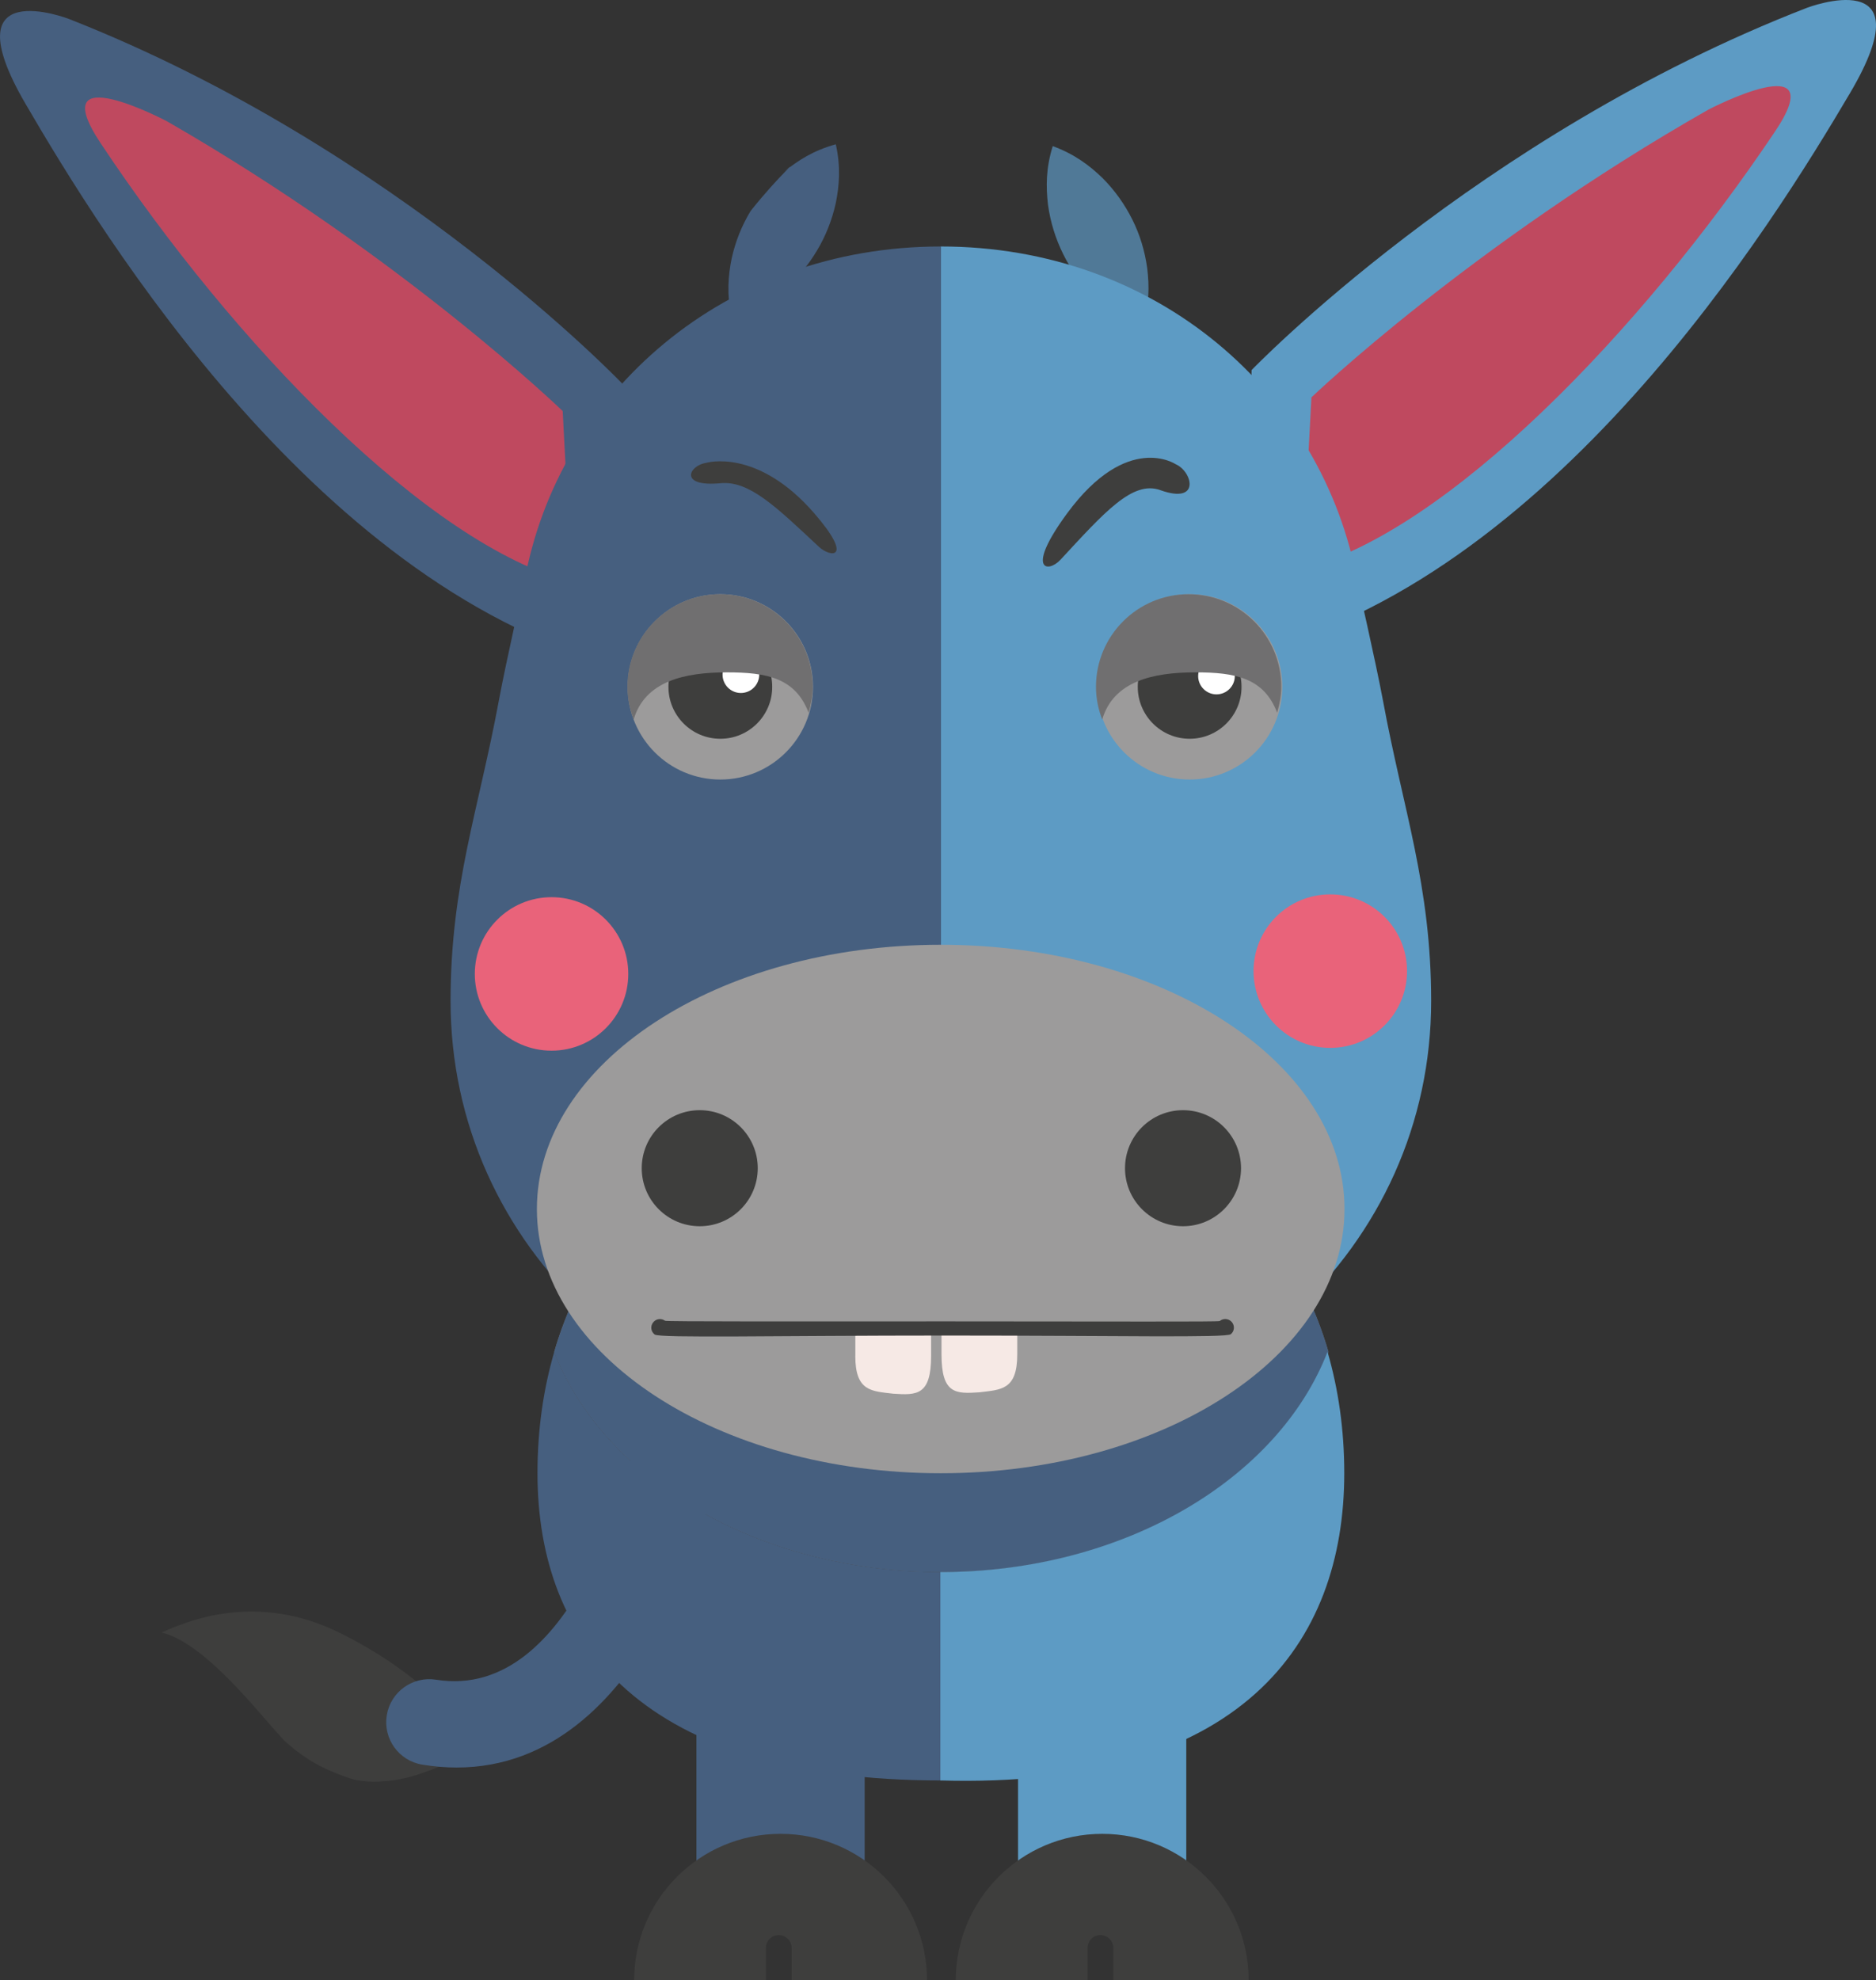 <?xml version="1.0" encoding="utf-8"?>
<!-- Generator: Adobe Illustrator 16.0.3, SVG Export Plug-In . SVG Version: 6.00 Build 0)  -->
<!DOCTYPE svg PUBLIC "-//W3C//DTD SVG 1.1//EN" "http://www.w3.org/Graphics/SVG/1.1/DTD/svg11.dtd">
<svg version="1.1" id="Layer_1" xmlns:x="http://ns.adobe.com/Extensibility/1.0/" xmlns:i="http://ns.adobe.com/AdobeIllustrator/10.0/" xmlns:graph="http://ns.adobe.com/Graphs/1.0/"
	 xmlns="http://www.w3.org/2000/svg" xmlns:xlink="http://www.w3.org/1999/xlink" xmlns:a="http://ns.adobe.com/AdobeSVGViewerExtensions/3.0/"
	 x="0px" y="0px" width="62.221px" height="65.665px" viewBox="0 0 62.221 65.665" enable-background="new 0 0 62.221 65.665"
	 xml:space="preserve">
<rect x="0" y="0" width="62.221" height="65.665" fill="#333333" stroke="none"/>
<g>
	<g>
		<g>
			<g>
				<path fill="#5D9BC4" d="M41.511,12.272c0,0,7.492-7.78,18.423-12.014c0,0,3.989-1.521,1.431,2.819
					c-2.558,4.339-9.914,16.243-20.09,18.627L41.511,12.272z"/>
			</g>
		</g>
		<g>
			<g>
				<path fill="#BF495F" d="M43.496,13.176c0,0,5.295-5.067,13.175-9.546c0,0,4.146-2.161,2.196,0.739
					c-4.471,6.659-10.892,13.277-15.671,14.5L43.496,13.176z"/>
			</g>
		</g>
	</g>
	<g>
		<g>
			<g>
				<path fill="#465F7F" d="M20.653,12.736c0,0-7.452-7.817-18.362-12.106c0,0-3.981-1.542-1.446,2.811
					c2.538,4.354,9.833,16.293,19.998,18.73L20.653,12.736z"/>
			</g>
		</g>
		<g>
			<g>
				<path fill="#BF495F" d="M18.663,13.631c0,0-5.269-5.095-13.127-9.61c0,0-4.133-2.184-2.2,0.725
					c4.438,6.681,10.85,13.309,15.622,14.558L18.663,13.631z"/>
			</g>
		</g>
	</g>
</g>
<g>
	<g>
		<g>
			<g opacity="0.39">
				<g>
					<path fill="#C6CCD6" d="M31.222,52.129c6.077,0,11.202-3.081,12.838-7.303c-1.636-5.643-6.761-8.727-12.838-8.727
						c-6.08,0-11.204,3.084-12.84,8.727C20.019,49.048,25.144,52.129,31.222,52.129z"/>
				</g>
			</g>
			<g>
				<g>
					<path fill="#465F7F" d="M31.222,52.129c6.077,0,11.202-3.081,12.838-7.303c-1.636-5.643-6.761-8.727-12.838-8.727
						c-6.08,0-11.204,3.084-12.84,8.727C20.019,49.048,25.144,52.129,31.222,52.129z"/>
				</g>
			</g>
			<g>
				<g>
					<path fill="#465F7F" d="M18.383,44.826c-0.357,1.225-0.556,2.566-0.556,4.025c0,5.624,3.479,10.188,13.396,10.188v-6.91
						C25.144,52.129,20.019,49.048,18.383,44.826z"/>
				</g>
			</g>
			<g>
				<g>
					<path fill="#5D9BC4" d="M44.03,44.826c0.356,1.225,0.555,2.566,0.555,4.025c0,5.624-3.402,10.474-13.396,10.188v-6.91
						C37.269,52.129,42.393,49.048,44.03,44.826z"/>
				</g>
			</g>
		</g>
	</g>
	<g>
		<g>
			<g>
				<rect x="23.099" y="55.477" fill="#465F7F" width="5.579" height="7.693"/>
			</g>
		</g>
		<g>
			<g>
				<rect x="33.765" y="55.477" fill="#5D9BC4" width="5.58" height="7.693"/>
			</g>
		</g>
		<g>
			<g>
				<g>
					<path fill="#3E3E3D" d="M25.83,64.167c0.235,0,0.427,0.193,0.427,0.43v1.068h4.489c0-2.682-2.176-4.856-4.858-4.856
						c-2.682,0-4.855,2.175-4.855,4.856h4.37v-1.068C25.401,64.358,25.591,64.167,25.83,64.167z"/>
				</g>
			</g>
		</g>
		<g>
			<g>
				<g>
					<path fill="#3E3E3D" d="M36.495,64.167c0.238,0,0.432,0.193,0.432,0.43v1.068h4.487c0-2.682-2.174-4.856-4.856-4.856
						s-4.858,2.175-4.858,4.856h4.373v-1.068C36.072,64.358,36.261,64.167,36.495,64.167z"/>
				</g>
			</g>
		</g>
	</g>
</g>
<g>
	<g>
		<g>
			<g>
				<path fill="#465F7F" d="M27.721,4.785c0.168,0.752,0.116,1.371-0.001,1.952c-0.128,0.574-0.339,1.1-0.628,1.579
					c-0.284,0.478-0.646,0.911-1.095,1.293c-0.457,0.376-0.982,0.712-1.729,0.915c-0.17-0.753-0.118-1.375-0.001-1.955
					c0.127-0.575,0.341-1.098,0.63-1.575c1.003-1.26,1.719-1.816,1.101-1.292C26.456,5.326,26.979,4.988,27.721,4.785z"/>
			</g>
		</g>
		<g>
			<g>
				<path fill="#507997" d="M34.916,4.845c0.723,0.265,1.218,0.642,1.645,1.052c0.417,0.418,0.742,0.88,0.992,1.378
					c0.25,0.497,0.417,1.04,0.497,1.623c0.071,0.587,0.073,1.21-0.157,1.947c-0.727-0.263-1.225-0.638-1.648-1.051
					c-0.416-0.417-0.743-0.878-0.988-1.379c-0.246-0.501-0.417-1.039-0.498-1.623C34.69,6.203,34.686,5.581,34.916,4.845z"/>
			</g>
		</g>
	</g>
	<g>
		<g>
			<g>
				<path fill="#5D9BC4" d="M45.872,23.248c-0.248-1.327-0.852-3.96-0.852-3.96c-1.137-6.27-6.658-11.115-13.819-11.115v39.696
					c9.456,0,16.266-6.57,16.266-14.677C47.466,29.35,46.543,26.885,45.872,23.248z"/>
			</g>
		</g>
		<g>
			<g>
				<g>
					<path fill="#465F7F" d="M16.542,23.248c0.245-1.327,0.848-3.96,0.848-3.96c1.139-6.27,6.659-11.115,13.818-11.115v39.696
						c-9.453,0-16.264-6.57-16.264-14.677C14.944,29.35,15.867,26.885,16.542,23.248z"/>
				</g>
			</g>
		</g>
	</g>
	<g>
		<g>
			<path fill="#9C9B9B" d="M44.593,40.091c0,4.839-5.997,8.761-13.393,8.761c-7.397,0-13.393-3.922-13.393-8.761
				c0-4.842,5.997-8.763,13.393-8.763C38.596,31.328,44.593,35.249,44.593,40.091z"/>
		</g>
	</g>
	<g>
		<g>
			<g>
				<circle fill="#3E3E3D" cx="23.208" cy="38.737" r="1.924"/>
			</g>
		</g>
		<g>
			<g>
				<circle fill="#3E3E3D" cx="39.237" cy="38.737" r="1.924"/>
			</g>
		</g>
	</g>
	<g>
		<g>
			<g>
				<circle fill="#9C9B9B" cx="23.891" cy="22.776" r="3.073"/>
			</g>
		</g>
	</g>
	<g>
		<g>
			<g>
				<circle fill="#9C9B9B" cx="39.457" cy="22.776" r="3.073"/>
			</g>
		</g>
	</g>
	<g>
		<g>
			<g>
				<circle fill="#3E3E3D" cx="23.891" cy="22.776" r="1.721"/>
			</g>
		</g>
	</g>
	<g>
		<g>
			<g>
				<circle fill="#3E3E3D" cx="39.457" cy="22.776" r="1.721"/>
			</g>
		</g>
	</g>
	<g>
		<g>
			<circle fill="#FFFFFF" cx="24.573" cy="22.371" r="0.608"/>
		</g>
	</g>
	<g>
		<g>
			<circle fill="#FFFFFF" cx="40.347" cy="22.417" r="0.608"/>
		</g>
	</g>
	<g>
		<g>
			<g>
				<path fill="#F6E9E5" d="M28.367,44.959c0,1.188,0.545,1.168,1.257,1.255l0,0c0.786,0.054,1.258,0.058,1.258-1.255v-0.8
					c0,0.135-2.513-0.187-2.513-0.187v0.986H28.367z"/>
			</g>
		</g>
		<g>
			<g>
				<path fill="#F6E9E5" d="M33.739,44.913c0,1.188-0.545,1.167-1.258,1.255l0,0c-0.787,0.054-1.254,0.057-1.254-1.255v-0.801
					c0,0.135,2.512-0.187,2.512-0.187V44.913L33.739,44.913z"/>
			</g>
		</g>
	</g>
	<g>
		<g>
			<g>
				<path fill="#3E3E3D" d="M31.382,44.286c-5.632,0-9.504,0.09-9.668-0.034c-0.127-0.096-0.15-0.273-0.055-0.397
					c0.095-0.128,0.272-0.152,0.399-0.059c0.038,0.029,4.078,0.02,9.512,0.02c5.424,0,8.849,0.019,8.885-0.012
					c0.12-0.1,0.302-0.084,0.403,0.037c0.102,0.122,0.085,0.301-0.036,0.4C40.669,44.367,37.023,44.286,31.382,44.286z"/>
			</g>
		</g>
	</g>
</g>
<g>
	<g>
		<g>
			<path fill="#3E3E3D" d="M5.358,54.133c0.806-0.355,3.148-1.394,5.988,0.049c1.251,0.633,1.958,1.175,2.487,1.589
				c0.526,0.427,1.497,1.47,1.896,2.257c-0.806,0.362-0.939,0.516-1.969,0.845c-0.642,0.206-1.59,0.296-2.192,0.084
				c-0.602-0.214-1.244-0.458-2.028-1.141C9.013,57.388,6.974,54.52,5.358,54.133z"/>
		</g>
	</g>
	<g>
		<g>
			<g>
				<path fill="#465F7F" d="M15.147,58.61c-0.365,0-0.745-0.031-1.139-0.095c-0.777-0.126-1.307-0.858-1.18-1.636
					c0.125-0.777,0.858-1.305,1.635-1.181c4.605,0.74,6.396-7.08,6.413-7.157c0.171-0.768,0.932-1.257,1.701-1.082
					c0.77,0.17,1.254,0.933,1.083,1.702C23.57,49.568,21.48,58.61,15.147,58.61z"/>
			</g>
		</g>
	</g>
</g>
<circle fill="#E9637A" cx="18.293" cy="32.295" r="2.545"/>
<path fill="#E9637A" d="M46.667,32.201c0,1.406-1.139,2.546-2.548,2.546c-1.406,0-2.543-1.141-2.543-2.546
	c0-1.405,1.137-2.544,2.543-2.544C45.529,29.657,46.667,30.795,46.667,32.201z"/>
<path fill="#3E3E3D" d="M23.421,15.348c0,0,1.691-0.511,3.586,1.673c1.329,1.534,0.542,1.477,0.146,1.104
	c-1.405-1.313-2.298-2.19-3.25-2.102C22.496,16.157,22.85,15.433,23.421,15.348z"/>
<path fill="#3E3E3D" d="M38.997,15.395c0,0-1.605-1.088-3.602,1.625c-1.403,1.907-0.638,1.991-0.221,1.539
	c1.458-1.573,2.39-2.635,3.307-2.307C39.837,16.738,39.545,15.632,38.997,15.395z"/>
<path fill="#706F70" d="M39.647,22.295c1.314,0,2.272,0.178,2.712,1.338c0.08-0.274,0.137-0.558,0.137-0.857
	c0-1.698-1.377-3.073-3.074-3.073s-3.072,1.375-3.072,3.073c0,0.383,0.078,0.747,0.207,1.085
	C36.928,22.584,38.25,22.295,39.647,22.295z"/>
<path fill="#706F70" d="M24.107,22.295c1.314,0,2.272,0.179,2.712,1.338c0.081-0.274,0.137-0.558,0.137-0.856
	c0-1.699-1.376-3.073-3.074-3.073s-3.073,1.375-3.073,3.073c0,0.383,0.079,0.746,0.208,1.084
	C21.389,22.584,22.71,22.295,24.107,22.295z"/>
</svg>
